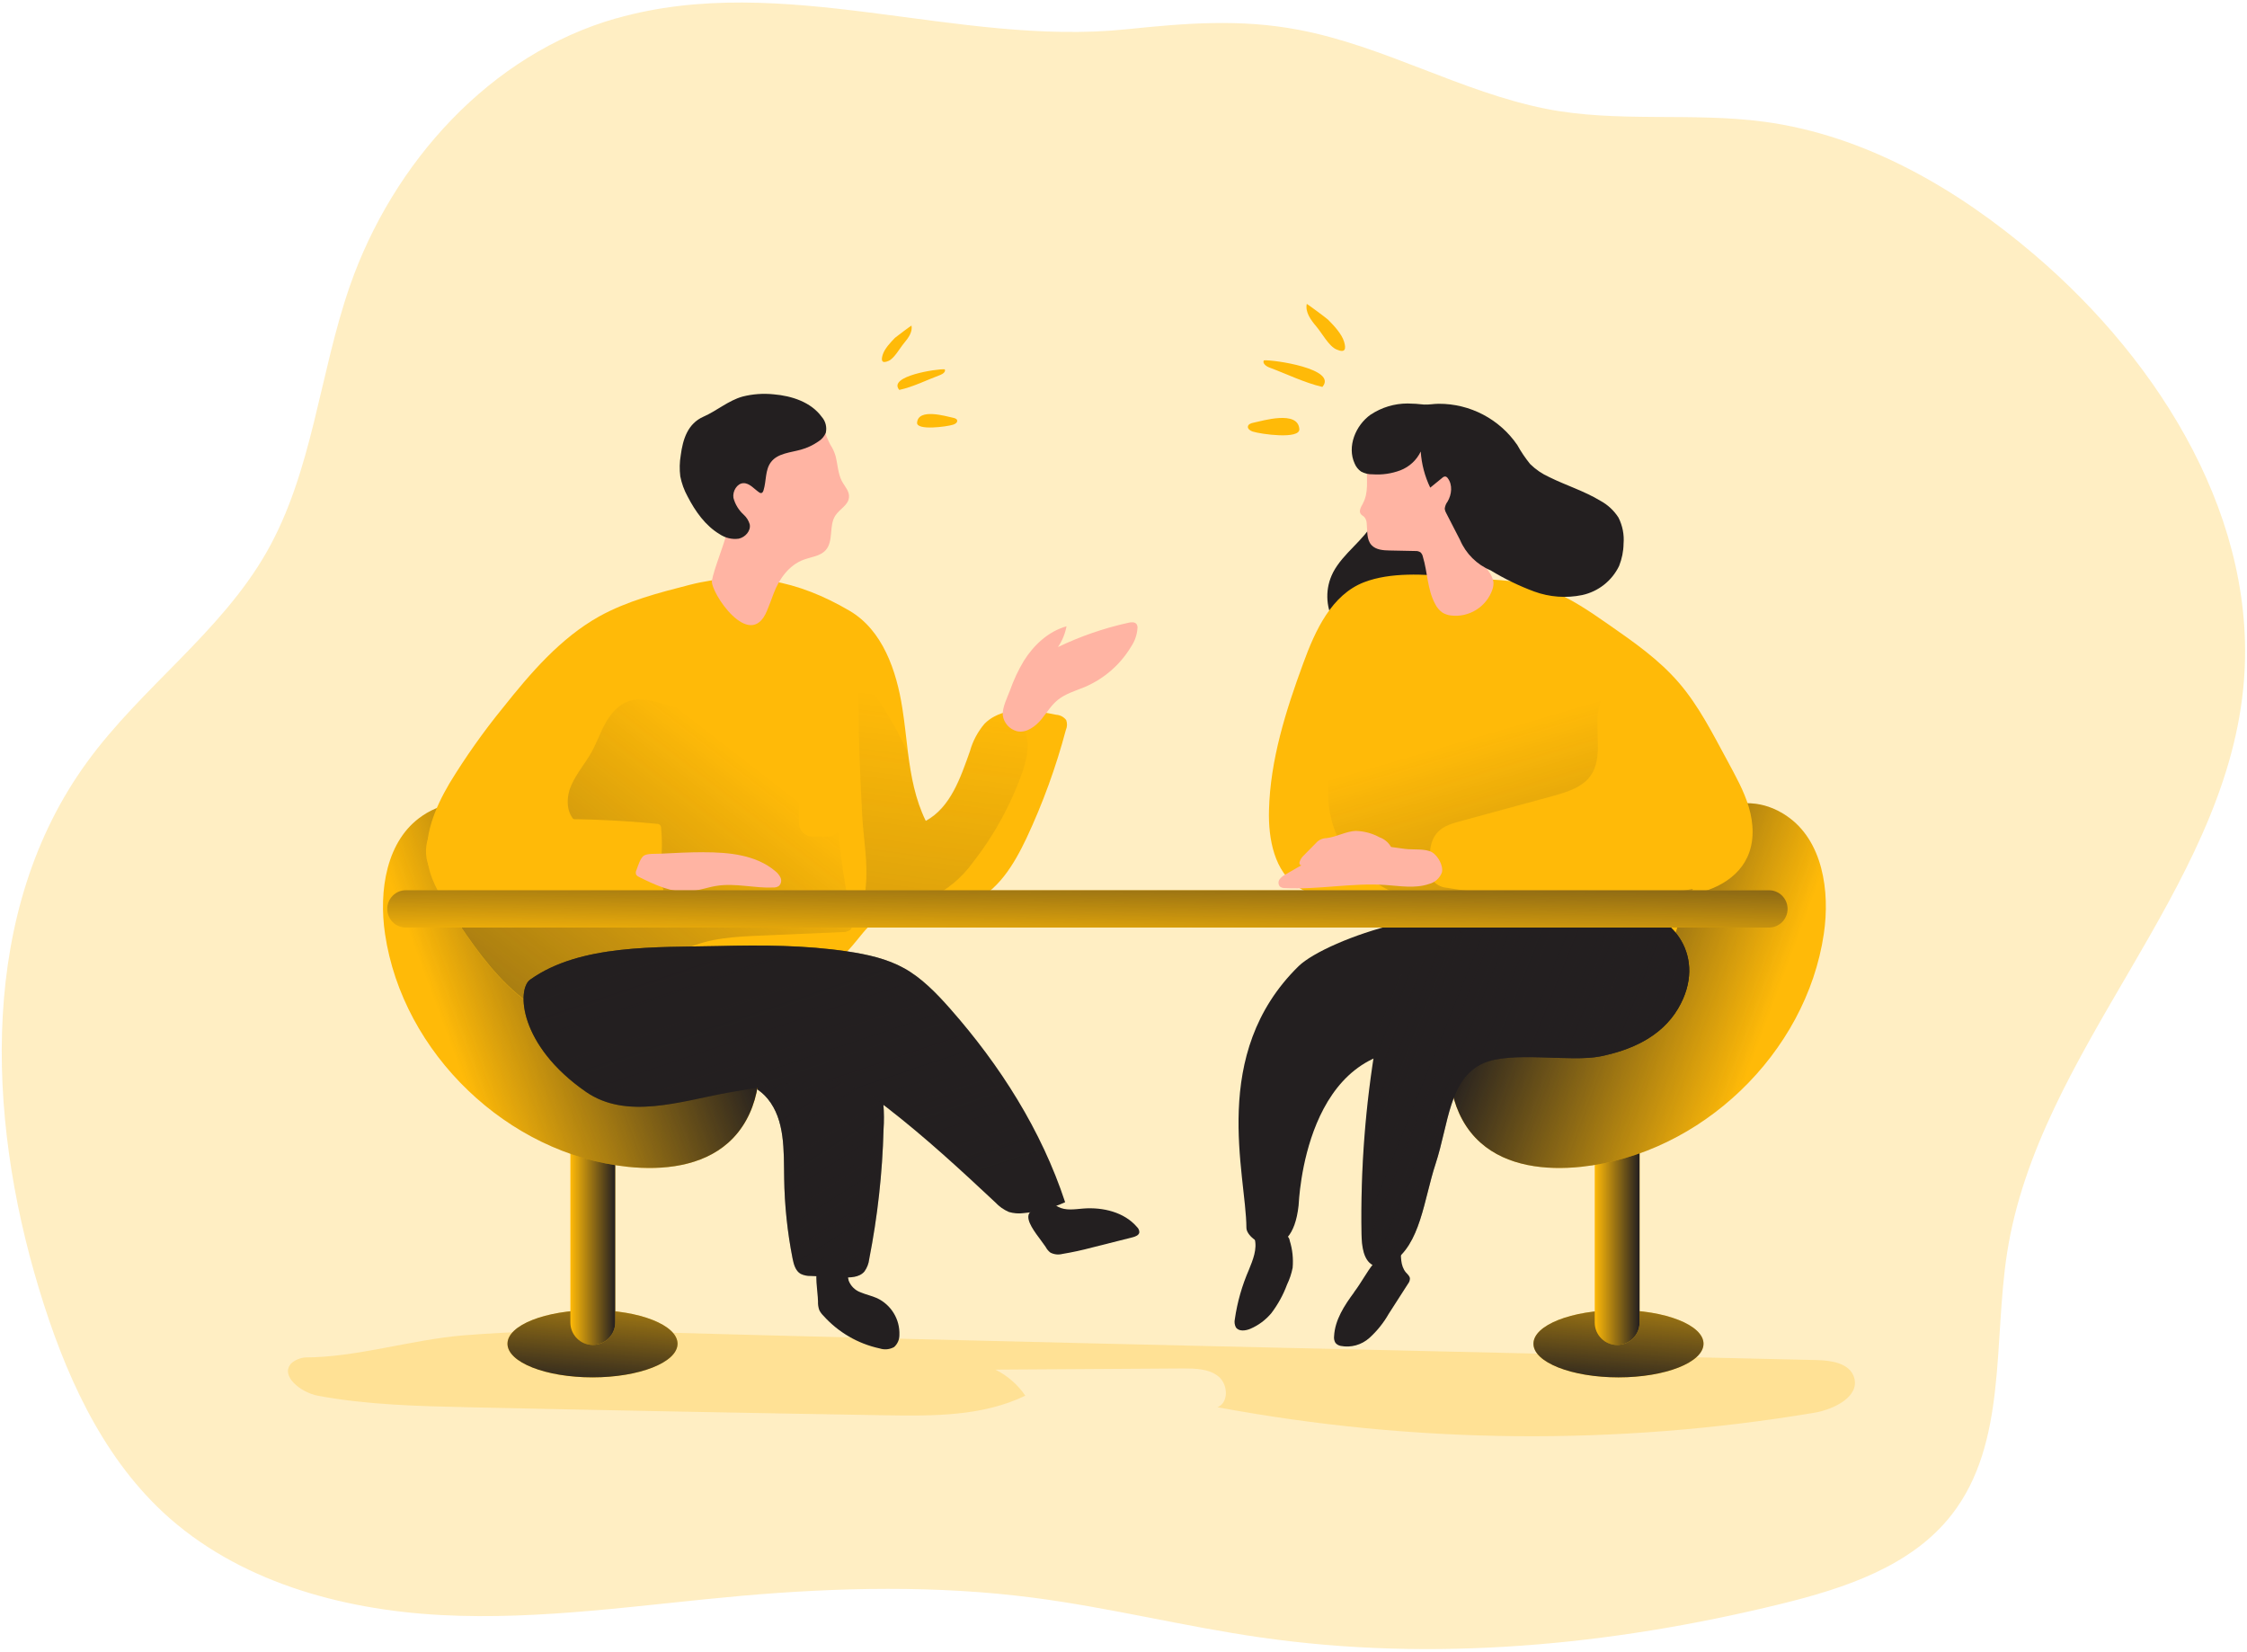 <svg width="487" height="358" viewBox="0 0 487 358" fill="none" xmlns="http://www.w3.org/2000/svg">
<path opacity="0.24" d="M133.62 3.95C106.27 11.7 85.09 35.27 75.79 62.09C69.18 81.17 67.76 102.19 57.749 119.72C47.83 137.08 30.599 149.01 18.84 165.21C-4.47 197.24 -3.04 241.44 8.46 279.35C13.88 297.23 21.68 315.02 35.359 327.78C51.349 342.63 73.74 348.87 95.529 350.03C117.32 351.19 139.08 347.78 160.78 345.86C181.78 344.02 202.99 343.56 223.9 346.27C240.43 348.41 256.62 352.5 273.1 354.87C310.61 360.28 349.05 356.67 385.87 347.65C399.73 344.26 414.33 339.48 423.06 328.2C435.06 312.7 431.99 290.87 435.01 271.5C441.88 227.51 481.77 193.48 486.19 149.18C489.79 113.2 468.48 78.71 440.95 55.22C424.15 40.88 404.21 29.31 382.32 26.38C366.66 24.28 350.599 26.65 335.109 23.59C316.679 19.94 300.13 10.02 281.51 6.47C268.69 4.03 256.91 5.03 244.1 6.35C207.35 10.13 169.71 -6.28 133.61 3.97L133.62 3.95Z" fill="#FFBA08"/>
<path opacity="0.24" d="M66.12 294.199C65.03 294.309 64 294.739 63.17 295.439C60.56 298.149 65.21 301.819 68.89 302.499C79.62 304.499 90.59 304.749 101.51 304.999C131.67 305.659 161.83 306.239 191.99 306.739C202.27 306.909 212.98 306.969 222.22 302.489C220.58 300.089 218.35 298.139 215.74 296.849L256.41 296.589C259.1 296.589 262.02 296.639 264.09 298.329C266.16 300.019 266.36 304.019 263.86 304.989C306.57 312.949 350.34 313.359 393.18 306.199C397.53 305.469 403.23 302.619 401.81 298.419C400.8 295.429 396.89 294.839 393.73 294.769C307.51 292.739 221.27 290.949 135.06 288.569C123.41 288.219 111.76 288.509 100.15 289.439C89.03 290.399 77.14 294.199 66.11 294.199H66.12Z" fill="#FFBA08"/>
<path d="M281.449 209.4C262.009 228.45 270.089 254.52 270.139 266.11C270.139 269.12 279.999 274.75 281.449 261.26C281.539 260.48 282.669 225.81 308.989 227.51C318.929 228.15 331.449 215.16 323.579 202.73C317.579 193.25 287.499 203.5 281.449 209.4Z" fill="#231F20"/>
<path d="M271.92 268.46C272.52 270.71 271.55 273.05 270.68 275.2C269.19 278.62 268.16 282.22 267.63 285.91C267.5 286.5 267.57 287.11 267.84 287.65C268.46 288.63 269.95 288.44 271.02 287.98C272.77 287.23 274.31 286.07 275.54 284.61C276.97 282.72 278.12 280.64 278.94 278.42C279.5 277.26 279.91 276.03 280.16 274.76C280.33 272.78 280.12 270.79 279.53 268.9C279.49 268.52 279.3 268.17 279.02 267.92C278.75 267.78 278.45 267.72 278.15 267.75C276.71 267.75 275.31 268.43 273.86 268.43L271.92 268.46Z" fill="#231F20"/>
<path d="M350.78 298.52C360.958 298.52 369.21 295.257 369.21 291.23C369.21 287.204 360.958 283.94 350.78 283.94C340.601 283.94 332.35 287.204 332.35 291.23C332.35 295.257 340.601 298.52 350.78 298.52Z" fill="#FFBA08"/>
<path d="M350.78 298.52C360.958 298.52 369.21 295.257 369.21 291.23C369.21 287.204 360.958 283.94 350.78 283.94C340.601 283.94 332.35 287.204 332.35 291.23C332.35 295.257 340.601 298.52 350.78 298.52Z" fill="url(#paint0_linear_1350_407)"/>
<path d="M345.59 236.82H355.35V286.64C355.35 289.33 353.17 291.5 350.49 291.5C347.8 291.5 345.63 289.32 345.63 286.64V236.82H345.6H345.59Z" fill="#FFBA08"/>
<path d="M345.59 236.82H355.35V286.64C355.35 289.33 353.17 291.5 350.49 291.5C347.8 291.5 345.63 289.32 345.63 286.64V236.82H345.6H345.59Z" fill="url(#paint1_linear_1350_407)"/>
<path d="M387.199 176.82C395.029 182.09 396.669 193.08 395.279 202.43C391.449 228.3 368.669 250.15 342.649 252.89C334.999 253.69 326.619 252.76 320.899 247.67C314.499 242.01 312.879 232.27 315.159 224.02C317.439 215.77 322.989 208.82 329.079 202.83C337.479 194.59 347.139 187.73 357.689 182.51C366.859 177.93 376.789 169.82 387.199 176.81V176.82Z" fill="#FFBA08"/>
<path d="M387.199 176.82C395.029 182.09 396.669 193.08 395.279 202.43C391.449 228.3 368.669 250.15 342.649 252.89C334.999 253.69 326.619 252.76 320.899 247.67C314.499 242.01 312.879 232.27 315.159 224.02C317.439 215.77 322.989 208.82 329.079 202.83C337.479 194.59 347.139 187.73 357.689 182.51C366.859 177.93 376.789 169.82 387.199 176.81V176.82Z" fill="url(#paint2_linear_1350_407)"/>
<path d="M288.909 124.09C287.199 127.44 287.269 131.41 289.079 134.7C289.939 136.38 291.429 137.66 293.229 138.25C294.839 138.56 296.499 138.47 298.059 137.97C301.359 137.18 304.589 136.14 307.729 134.87C309.569 134.12 311.539 133.13 312.339 131.32C312.989 129.84 312.709 128.14 312.339 126.56C311.519 122.78 310.359 118.98 307.989 115.9C306.569 113.99 304.659 112.51 302.469 111.6C299.819 110.55 299.049 110.73 297.809 112.95C295.529 117.2 291.149 119.81 288.909 124.08V124.09Z" fill="#231F20"/>
<path d="M295.68 126.17C288.6 128.88 285.06 136.61 282.45 143.77C278.67 154.06 275.3 164.69 275.03 175.65C274.87 181.87 276.2 188.92 281.41 192.33C285.19 194.79 290.01 194.71 294.51 194.52L310.63 193.93C311.62 193.7 312.61 194.32 312.84 195.31C312.86 195.4 312.87 195.49 312.88 195.58C313.54 197.61 322.23 198.78 322.9 200.8C323.36 202.21 315.85 204.55 316.99 205.49C318.13 206.43 319.89 206.67 321.46 206.8C332.87 207.66 344.35 207.41 355.71 206.06C358.02 205.78 360.52 205.36 362.12 203.68C364.36 201.3 363.86 197.54 363.25 194.33C369.43 193.9 376.12 191.38 378.71 185.76C380.27 182.41 380.08 178.47 379.03 174.93C377.98 171.39 376.12 168.12 374.38 164.87C371.2 159.02 368.2 152.99 363.85 147.95C359.5 142.91 354.14 139.19 348.76 135.44C344.52 132.49 340.23 129.51 335.39 127.73C328.67 125.28 321.7 125.76 314.73 125.03C308.74 124.41 301.3 124 295.66 126.18L295.68 126.17Z" fill="#FFBA08"/>
<path d="M366.9 192.65C358.33 194.46 349.5 194.39 340.75 194.23C331.68 194.11 322.57 193.98 313.65 192.42C312.55 192.35 311.52 191.87 310.75 191.08C310.36 190.43 310.14 189.69 310.11 188.93C309.76 185.91 309.55 182.46 311.67 180.28C312.94 178.97 314.79 178.44 316.55 177.97L336.56 172.52C339.64 171.65 342.98 170.68 344.79 168.04C348.27 162.99 344.13 155.09 348 150.35C345.7 147.65 342.31 146.14 338.77 146.23C335.11 146.16 331.51 147.1 327.97 148.1L299.66 155.83C297.3 156.47 294.87 157.15 292.94 158.65C290.59 160.47 289.25 163.31 288.53 166.19C285.42 178.78 293.11 191.52 305.7 194.63C306.56 194.84 307.42 195 308.3 195.12C310.32 195.37 312.65 195.5 313.89 197.09C314.72 198.13 314.86 199.54 315.47 200.72C317.14 203.9 321.43 204.35 325.04 204.39L346.79 204.63C351.78 204.68 357.23 204.63 361.17 201.57C364.42 199.14 365.39 196.41 366.89 192.64L366.9 192.65Z" fill="url(#paint3_linear_1350_407)"/>
<path d="M295.399 109.11C294.999 109.83 294.439 110.72 294.919 111.39C295.119 111.67 295.459 111.82 295.689 112.05C296.009 112.43 296.189 112.9 296.209 113.4C296.389 115.04 296.129 116.88 297.239 118.13C298.209 119.18 299.809 119.29 301.229 119.31L306.699 119.42C307.109 119.39 307.509 119.48 307.859 119.7C308.129 119.95 308.309 120.28 308.379 120.64C309.409 124.02 309.349 127.76 311.029 130.87C311.399 131.65 311.969 132.31 312.669 132.8C313.209 133.11 313.799 133.31 314.409 133.39C318.399 133.9 322.199 131.52 323.479 127.7C323.659 127.18 323.719 126.62 323.669 126.07C323.509 125.29 323.179 124.55 322.699 123.91C320.899 121.37 319.599 118.52 318.859 115.5C318.579 113.68 318.399 111.84 318.319 110C318.109 107.77 317.649 105.57 316.969 103.43C316.709 102.47 316.279 101.56 315.709 100.75C315.159 100.09 314.539 99.51 313.839 99.01C311.389 97.09 308.819 95.12 305.789 94.41C303.429 93.96 301.009 93.96 298.659 94.41C297.739 94.44 296.869 94.8 296.199 95.43C295.409 96.37 295.739 97.64 295.999 98.71C296.219 99.64 296.309 100.61 296.239 101.56C296.199 104.07 296.639 106.81 295.389 109.09L295.399 109.11Z" fill="#FFB4A3"/>
<path d="M297.08 89.85C293.78 92.19 291.91 96.81 293.6 100.47C293.89 101.17 294.38 101.78 295 102.21C295.77 102.62 296.63 102.83 297.5 102.8C299.55 102.95 301.6 102.65 303.52 101.93C305.45 101.18 307.03 99.73 307.92 97.86C308.1 100.58 308.8 103.24 309.98 105.69L312.59 103.56C312.76 103.38 313 103.28 313.24 103.27C313.46 103.31 313.66 103.45 313.78 103.64C314.86 105.07 314.65 107.16 313.74 108.71C313.39 109.16 313.18 109.7 313.12 110.27C313.16 110.61 313.28 110.95 313.46 111.24L316.44 117.03C317.71 120 320.09 122.37 323.07 123.62C326.07 125.45 329.24 126.99 332.54 128.21C335.86 129.42 339.45 129.68 342.91 128.97C346.4 128.21 349.35 125.89 350.91 122.67C351.52 121.14 351.86 119.5 351.88 117.85C352.05 115.89 351.66 113.93 350.78 112.18C349.8 110.65 348.45 109.39 346.85 108.53C343.37 106.42 339.45 105.22 335.81 103.42C334.26 102.73 332.84 101.76 331.63 100.57C330.59 99.28 329.65 97.9 328.85 96.45C325 90.83 318.62 87.48 311.81 87.51C310.75 87.51 309.68 87.74 308.64 87.68C307.45 87.54 306.26 87.46 305.06 87.45C302.22 87.45 299.45 88.29 297.08 89.86V89.85Z" fill="#231F20"/>
<path d="M283.22 65.86C282.85 67.67 284.09 69.34 285.31 70.78C286.53 72.22 288.02 75.05 289.66 75.74C291.62 76.61 291.76 75.58 291.32 74.1C290.81 72.36 289.08 70.54 287.84 69.29C287.45 68.91 283.24 65.81 283.22 65.86Z" fill="#FFBA08"/>
<path d="M273.92 78.1C273.55 78.74 274.41 79.39 275.11 79.65C278.84 81.04 282.73 82.96 286.6 83.86C290.01 79.95 275.95 77.92 273.91 78.1H273.92Z" fill="#FFBA08"/>
<path d="M271.64 91.62C271.14 91.72 270.54 91.93 270.46 92.44C270.38 92.95 270.99 93.38 271.52 93.54C273.33 94.11 281.77 95.28 281.61 92.99C281.31 88.85 273.63 91.21 271.64 91.62Z" fill="#FFBA08"/>
<path d="M324.56 198.06C320.41 199.8 305.52 208.5 302.73 212.44C300.12 216.14 299.08 220.98 298.28 225.69C295.92 239.48 294.85 253.46 295.09 267.45C295.13 269.99 295.48 273.03 297.45 274.14C298.76 274.88 300.34 274.44 301.63 273.64C307.88 269.78 308.59 259.97 311.13 252.27C313.99 243.57 314.04 233.75 321.5 230.44C327.59 227.73 340.4 230.25 346.84 228.95C353.28 227.65 360.01 224.84 363.71 218.56C370.21 207.52 362.51 197.44 352.97 197.24C339.72 196.97 337.07 192.91 324.57 198.04L324.56 198.06Z" fill="#231F20"/>
<path d="M324.56 198.06C320.41 199.8 305.52 208.5 302.73 212.44C300.12 216.14 299.08 220.98 298.28 225.69C295.92 239.48 294.85 253.46 295.09 267.45C295.13 269.99 295.48 273.03 297.45 274.14C298.76 274.88 300.34 274.44 301.63 273.64C307.88 269.78 308.59 259.97 311.13 252.27C313.99 243.57 314.04 233.75 321.5 230.44C327.59 227.73 340.4 230.25 346.84 228.95C353.28 227.65 360.01 224.84 363.71 218.56C370.21 207.52 362.51 197.44 352.97 197.24C339.72 196.97 337.07 192.91 324.57 198.04L324.56 198.06Z" fill="url(#paint4_linear_1350_407)"/>
<path d="M290.879 183.49C288.409 184.18 286.039 185.21 283.839 186.53C282.099 187.5 280.359 188.5 278.619 189.52C278.099 189.77 277.659 190.14 277.309 190.61C276.979 191.1 277.029 191.75 277.439 192.18C277.749 192.39 278.129 192.5 278.509 192.48C285.769 192.85 293.029 191.31 300.259 191.8C303.439 192.02 306.719 192.62 309.729 191.58C311.009 191.26 312.049 190.32 312.509 189.08C312.869 187.65 311.639 185.48 310.409 184.73C308.969 183.86 306.229 184.21 304.549 183.99C300.029 183.42 295.369 182.42 290.859 183.49H290.879Z" fill="#FFB4A3"/>
<path d="M293.929 180.09C295.699 180.15 297.439 180.62 298.989 181.47C300.009 181.83 300.879 182.54 301.429 183.47C301.659 183.94 301.639 184.48 301.379 184.93C301.139 185.23 300.809 185.45 300.439 185.56C299.249 185.85 298.009 185.91 296.789 185.74C292.859 185.5 288.919 185.96 285.139 187.08C284.229 187.43 283.269 187.61 282.289 187.6C282.069 187.6 281.849 187.51 281.709 187.35C281.619 187.19 281.599 187 281.659 186.83C281.829 186.28 282.149 185.78 282.579 185.39C283.449 184.48 284.319 183.6 285.189 182.74C285.769 182.06 286.609 181.66 287.499 181.65C289.719 181.38 291.739 180.15 293.919 180.08L293.929 180.09Z" fill="#FFB4A3"/>
<path d="M293.49 280.07C291.38 282.92 289.32 286.06 289.14 289.6C289.07 290.11 289.18 290.62 289.44 291.05C289.73 291.39 290.13 291.62 290.56 291.7C292.8 292.14 295.11 291.49 296.81 289.96C298.47 288.45 299.88 286.69 300.99 284.74L305.17 278.23C305.42 277.92 305.56 277.54 305.58 277.14C305.58 276.6 305.09 276.2 304.71 275.78C303.47 274.29 303.64 272.23 303.61 270.45C297.9 271.27 296.68 275.81 293.47 280.06L293.49 280.07Z" fill="#231F20"/>
<path d="M166.38 238.129C170.18 242.759 169.86 249.369 169.96 255.369C170.04 261.209 170.65 267.039 171.78 272.769C172.03 274.029 172.41 275.429 173.52 276.079C174.21 276.409 174.96 276.569 175.72 276.539L182.52 276.839C184.26 276.919 186.22 276.889 187.34 275.589C187.92 274.789 188.28 273.859 188.39 272.879C190.2 263.639 191.24 254.269 191.49 244.859C191.74 241.159 191.45 237.439 190.62 233.819C189.65 230.239 187.64 226.859 184.53 224.829C181.1 222.649 176.83 222.429 172.78 222.309C168.43 222.179 163.99 222.099 159.88 223.499C156.49 224.659 150.07 228.339 154.77 231.649C158.55 234.349 163.17 234.219 166.38 238.129Z" fill="#231F20"/>
<path d="M166.38 238.129C170.18 242.759 169.86 249.369 169.96 255.369C170.04 261.209 170.65 267.039 171.78 272.769C172.03 274.029 172.41 275.429 173.52 276.079C174.21 276.409 174.96 276.569 175.72 276.539L182.52 276.839C184.26 276.919 186.22 276.889 187.34 275.589C187.92 274.789 188.28 273.859 188.39 272.879C190.2 263.639 191.24 254.269 191.49 244.859C191.74 241.159 191.45 237.439 190.62 233.819C189.65 230.239 187.64 226.859 184.53 224.829C181.1 222.649 176.83 222.429 172.78 222.309C168.43 222.179 163.99 222.099 159.88 223.499C156.49 224.659 150.07 228.339 154.77 231.649C158.55 234.349 163.17 234.219 166.38 238.129Z" fill="url(#paint5_linear_1350_407)"/>
<path d="M177.29 282.07C177.26 282.71 177.35 283.35 177.57 283.95C177.79 284.39 178.09 284.8 178.44 285.14C181.66 288.74 185.93 291.23 190.66 292.25C191.7 292.59 192.83 292.48 193.78 291.95C194.52 291.29 194.94 290.34 194.93 289.34C195.07 285.94 193.15 282.8 190.08 281.35C188.94 280.84 187.7 280.59 186.55 280.1C185.35 279.68 184.4 278.75 183.94 277.57C183.5 276.12 184.15 274.22 182.97 273.26C181.3 271.91 178.29 272.09 177.39 274.04C176.43 276.09 177.24 279.81 177.29 282.06V282.07Z" fill="#231F20"/>
<path d="M128.419 298.519C138.598 298.519 146.849 295.256 146.849 291.229C146.849 287.203 138.598 283.939 128.419 283.939C118.241 283.939 109.989 287.203 109.989 291.229C109.989 295.256 118.241 298.519 128.419 298.519Z" fill="#FFBA08"/>
<path d="M128.419 298.519C138.598 298.519 146.849 295.256 146.849 291.229C146.849 287.203 138.598 283.939 128.419 283.939C118.241 283.939 109.989 287.203 109.989 291.229C109.989 295.256 118.241 298.519 128.419 298.519Z" fill="url(#paint6_linear_1350_407)"/>
<path d="M128.479 236.819C131.159 236.819 133.339 238.999 133.339 241.679V286.629C133.339 289.319 131.159 291.489 128.479 291.489C125.799 291.489 123.619 289.309 123.619 286.629V241.679C123.619 238.989 125.799 236.819 128.479 236.819Z" fill="#FFBA08"/>
<path d="M128.479 236.819C131.159 236.819 133.339 238.999 133.339 241.679V286.629C133.339 289.319 131.159 291.489 128.479 291.489C125.799 291.489 123.619 289.309 123.619 286.629V241.679C123.619 238.989 125.799 236.819 128.479 236.819Z" fill="url(#paint7_linear_1350_407)"/>
<path d="M91.53 176.82C83.7 182.09 82.06 193.08 83.45 202.43C87.28 228.3 110.06 250.15 136.08 252.89C143.73 253.69 152.11 252.76 157.83 247.67C164.23 242.01 165.85 232.27 163.58 224.02C161.31 215.77 155.75 208.82 149.66 202.83C141.26 194.59 131.61 187.73 121.06 182.51C111.88 177.93 101.95 169.82 91.53 176.81V176.82Z" fill="#FFBA08"/>
<path d="M91.53 176.82C83.7 182.09 82.06 193.08 83.45 202.43C87.28 228.3 110.06 250.15 136.08 252.89C143.73 253.69 152.11 252.76 157.83 247.67C164.23 242.01 165.85 232.27 163.58 224.02C161.31 215.77 155.75 208.82 149.66 202.83C141.26 194.59 131.61 187.73 121.06 182.51C111.88 177.93 101.95 169.82 91.53 176.81V176.82Z" fill="url(#paint8_linear_1350_407)"/>
<path d="M231.02 158.16C228.88 166.23 226.02 174.09 222.48 181.65C219.77 187.35 216.26 193.27 210.4 195.57C203.67 198.18 195.24 195.42 189.52 199.74C187.65 201.12 186.33 203.14 184.8 204.89C177.2 213.84 165.12 217.35 153.73 220.09C142.65 222.76 130.66 225.09 120.18 220.6C118.12 219.71 116.17 218.59 114.37 217.26C108.38 212.91 103.78 206.71 99.58 200.46C99.12 199.77 98.66 199.11 98.2 198.42C95.93 195 93.57 191.46 92.82 187.46C91.64 181.37 94.26 175.15 97.42 169.77C100.9 164.06 104.76 158.6 108.98 153.42C114.99 145.86 121.44 138.32 129.86 133.6C135.95 130.23 142.75 128.48 149.49 126.75C161.91 123.58 172.98 125.83 184.1 132.36C191.3 136.55 194.31 145.36 195.58 153.56C196.08 156.73 196.39 159.92 196.79 163.13C197.45 168.25 198.37 173.28 200.65 177.92C206.03 175.01 208.18 168.57 210.22 162.82C210.83 160.61 211.92 158.57 213.41 156.83C214.05 156.2 214.78 155.66 215.58 155.25C219.35 153.24 224.46 153.99 228.9 154.91C229.76 154.96 230.56 155.38 231.08 156.06C231.33 156.74 231.31 157.49 231.03 158.16H231.02Z" fill="#FFBA08"/>
<path d="M221.64 167.199C219.16 174.289 215.54 180.929 210.9 186.849C209.22 189.199 207.14 191.219 204.75 192.839C201.1 195.169 196.69 195.829 192.4 196.489C187.8 197.149 187.28 195.719 187.65 191.969C188.15 187.109 187.16 181.819 186.88 176.919C186.31 166.589 185.93 156.269 186.08 145.899C190.33 151.159 193.92 156.939 196.75 163.079C197.41 168.199 198.33 173.229 200.61 177.869C205.99 174.959 208.14 168.519 210.18 162.769C210.79 160.559 211.88 158.519 213.37 156.779C214.01 156.149 214.74 155.609 215.54 155.199C217.26 154.789 219.06 155.159 220.48 156.209C223.59 158.619 222.93 163.479 221.64 167.199Z" fill="url(#paint9_linear_1350_407)"/>
<path d="M184.29 201.52C183.79 201.88 183.17 202.06 182.55 202.01L164.83 202.78C159.28 203.01 153.52 203.3 148.58 205.72C147.11 206.43 145.73 207.36 144.23 207.96C142.39 208.6 140.52 209.15 138.63 209.59C135.2 210.57 122.72 215.92 119.24 216.72C117.65 217.09 116.01 217.25 114.38 217.21C108.39 212.86 103.79 206.66 99.59 200.41C102.2 199.35 104.81 198.34 105.23 198.25C108.76 197.78 112.32 197.63 115.88 197.79C121.66 197.85 127.47 197.94 133.28 198.02C135.01 198.15 136.75 197.95 138.4 197.45C140.25 196.59 141.89 195.33 143.2 193.76C143.51 193.47 143.84 193.07 143.75 192.67C143.64 192.37 143.42 192.12 143.14 191.97C141.76 191.15 140.61 190.01 139.77 188.64C139.23 187.54 139.52 186.13 138.8 185.16C137.85 183.95 134.86 183.18 133.48 182.55L127.33 179.61C126.29 179.16 125.32 178.54 124.48 177.77C122.61 175.78 122.74 172.55 123.88 170.05C125.02 167.55 126.81 165.48 128.17 163.09C129.32 161.02 130.09 158.74 131.24 156.7C132.39 154.66 134.03 152.71 136.28 151.96C138.76 151.09 141.43 151.87 143.94 152.62C152.77 155.23 161.64 157.84 170.47 160.5C174.21 161.59 178.38 163.06 180.11 166.59C180.98 168.38 181.06 170.45 181.17 172.46C181.53 181.39 182.68 190.26 184.6 198.99C184.82 199.85 184.96 200.87 184.32 201.5L184.29 201.52Z" fill="url(#paint10_linear_1350_407)"/>
<path d="M182.43 104.219C183.05 105.399 184.17 106.489 184 107.819C183.85 109.479 181.96 110.339 181.05 111.739C179.61 113.929 180.7 117.219 178.99 119.199C177.81 120.549 175.81 120.699 174.14 121.319C171.01 122.489 168.87 125.459 167.69 128.589C167.21 129.879 166.74 131.159 166.21 132.429C162.5 141.319 153.9 128.249 154.3 125.839C154.7 123.429 156.91 118.089 157.44 115.739C158.31 112.079 157.81 108.259 158 104.509C158.17 101.259 158.82 98.049 159.95 94.989C160.54 93.149 161.55 91.469 162.92 90.099C165.03 88.199 168.05 87.669 170.89 87.739C173.02 87.789 175.3 88.219 176.79 89.739C177.71 90.849 178.39 92.139 178.77 93.529C179.08 94.509 179.48 95.469 179.96 96.379C180.46 97.129 180.84 97.959 181.09 98.819C181.56 100.629 181.59 102.529 182.43 104.219Z" fill="#FFB4A3"/>
<path d="M167.66 85.46C171.62 85.79 175.77 87.15 178.1 90.35C178.94 91.3 179.26 92.6 178.97 93.83C178.63 94.61 178.06 95.27 177.33 95.71C176.2 96.49 174.94 97.08 173.61 97.45C171.3 98.1 168.56 98.23 167.11 100.13C165.8 101.83 166.12 104.23 165.48 106.27C165.4 106.54 165.25 106.84 164.97 106.87C164.81 106.87 164.65 106.81 164.53 106.71C163.41 105.95 162.45 104.67 161.1 104.72C159.75 104.77 158.73 106.46 158.96 107.9C159.33 109.3 160.1 110.57 161.18 111.55C161.8 112.11 162.26 112.83 162.49 113.64C162.77 115.06 161.52 116.44 160.11 116.75C158.66 116.95 157.19 116.6 155.98 115.78C152.87 113.93 150.69 110.82 149.02 107.59C148.27 106.23 147.74 104.76 147.44 103.24C147.25 101.72 147.28 100.18 147.54 98.67C148 95.19 149.05 91.81 152.48 90.3C155.39 89.02 157.84 86.82 160.94 85.95C163.14 85.39 165.41 85.23 167.67 85.46H167.66Z" fill="#231F20"/>
<path d="M221.88 143.259C224.06 139.779 227.23 136.839 231.15 135.739C230.85 137.349 230.22 138.879 229.3 140.239C234.17 137.899 239.3 136.129 244.58 134.969C245.18 134.829 245.92 134.759 246.32 135.249C246.49 135.509 246.56 135.809 246.53 136.119C246.44 137.559 245.96 138.939 245.16 140.129C242.85 143.989 239.39 147.029 235.26 148.829C233.2 149.699 230.95 150.309 229.21 151.729C227.81 152.889 226.86 154.479 225.73 155.869C224.6 157.259 222.52 158.979 220.42 158.479C218.78 158.059 217.55 156.679 217.33 154.999C217.23 153.259 218.31 151.199 218.9 149.629C219.68 147.409 220.67 145.279 221.88 143.259Z" fill="#FFB4A3"/>
<path d="M115.649 177.59C124.549 177.36 133.459 177.68 142.329 178.55C142.809 178.5 143.239 178.85 143.279 179.33C143.279 179.38 143.279 179.42 143.279 179.47C143.579 182.5 143.499 185.55 143.029 188.56C142.959 189.27 142.739 189.95 142.369 190.55C141.779 191.24 140.989 191.73 140.099 191.92C138.499 192.33 136.869 192.57 135.219 192.64C123.829 193.51 112.399 194.47 100.979 193.84C99.469 193.88 97.969 193.53 96.629 192.85C95.709 192.22 94.939 191.4 94.359 190.45C93.589 189.33 92.999 188.1 92.619 186.8C91.999 184.48 92.349 182.01 93.589 179.95C95.019 177.79 97.179 176.21 99.679 175.5C102.149 174.81 104.729 174.59 107.279 174.87C108.569 174.94 109.829 175.19 111.049 175.62C113.329 176.49 115.469 178.37 117.849 177.88" fill="#FFBA08"/>
<path d="M152.47 184.71C157.94 184.71 163.84 185.25 168.02 188.8C168.54 189.19 168.95 189.71 169.21 190.31C169.44 190.93 169.27 191.62 168.77 192.05C168.41 192.26 168 192.37 167.58 192.35C163.51 192.53 159.41 191.36 155.4 191.98C153.4 192.28 151.47 193.03 149.45 193.21C145.61 193.53 141.94 191.77 138.5 190.07C138.26 189.97 138.05 189.81 137.89 189.6C137.75 189.25 137.78 188.85 137.96 188.52C138.28 187.65 138.75 186.1 139.46 185.51C140.17 184.92 142.19 185.08 143.23 185.02C146.3 184.85 149.39 184.71 152.49 184.7L152.47 184.71Z" fill="#FFB4A3"/>
<path d="M179.41 159.319H176.11C174.486 159.319 173.17 160.636 173.17 162.259V178.379C173.17 180.003 174.486 181.319 176.11 181.319H179.41C181.034 181.319 182.35 180.003 182.35 178.379V162.259C182.35 160.636 181.034 159.319 179.41 159.319Z" fill="#FFBA08"/>
<path d="M114.92 212.309C125.74 204.579 142.4 205.35 155.7 205.04C165.07 204.81 174.49 204.83 183.77 206.22C188 206.86 192.26 207.789 195.99 209.869C199.72 211.939 202.95 215.25 205.88 218.57C216.73 230.85 225.73 244.979 230.85 260.559C228.01 261.849 224.97 262.65 221.86 262.92C220.79 263.07 219.7 262.979 218.67 262.679C217.55 262.199 216.54 261.489 215.71 260.589C208.17 253.529 200.55 246.5 192.38 240.16C189.16 237.66 185.72 235.199 181.7 234.459C179.36 234.139 177 234.139 174.66 234.459C168.99 234.999 163.34 235.79 157.72 236.82C147.28 238.74 135.8 242.7 127.03 236.66C112.39 226.53 112 214.39 114.9 212.32L114.92 212.309Z" fill="#231F20"/>
<path d="M114.92 212.309C125.74 204.579 142.4 205.35 155.7 205.04C165.07 204.81 174.49 204.83 183.77 206.22C188 206.86 192.26 207.789 195.99 209.869C199.72 211.939 202.95 215.25 205.88 218.57C216.73 230.85 225.73 244.979 230.85 260.559C228.01 261.849 224.97 262.65 221.86 262.92C220.79 263.07 219.7 262.979 218.67 262.679C217.55 262.199 216.54 261.489 215.71 260.589C208.17 253.529 200.55 246.5 192.38 240.16C189.16 237.66 185.72 235.199 181.7 234.459C179.36 234.139 177 234.139 174.66 234.459C168.99 234.999 163.34 235.79 157.72 236.82C147.28 238.74 135.8 242.7 127.03 236.66C112.39 226.53 112 214.39 114.9 212.32L114.92 212.309Z" fill="url(#paint11_linear_1350_407)"/>
<path d="M226.63 270.26C226.88 270.73 227.22 271.14 227.64 271.47C228.44 271.89 229.37 272 230.25 271.77C232.43 271.41 234.59 270.94 236.72 270.37L245.49 268.16C246.1 268 246.83 267.72 246.93 267.11C246.94 266.67 246.76 266.25 246.44 265.95C243.67 262.7 239.04 261.6 234.77 261.93C232.93 262.08 230.97 262.43 229.34 261.56C228.99 261.32 228.6 261.14 228.19 261.02C227.71 260.98 227.24 261.06 226.81 261.27C224.73 262.05 222.4 262.08 222.95 264.39C223.4 266.21 225.63 268.74 226.63 270.25V270.26Z" fill="#231F20"/>
<path d="M197.55 70.55C197.83 71.95 196.85 73.27 195.93 74.37C195.01 75.47 193.82 77.68 192.58 78.22C191.07 78.87 190.95 78.11 191.29 76.95C191.68 75.61 193.03 74.18 193.98 73.21C194.3 72.92 197.54 70.52 197.55 70.56V70.55Z" fill="#FFBA08"/>
<path d="M204.75 80.04C205.04 80.54 204.37 81.04 203.83 81.25C200.93 82.33 197.91 83.86 194.91 84.51C192.3 81.51 203.19 79.9 204.75 80.04Z" fill="#FFBA08"/>
<path d="M206.549 90.539C206.929 90.619 207.419 90.769 207.459 91.169C207.499 91.569 207.049 91.899 206.589 92.039C205.189 92.489 198.639 93.359 198.759 91.609C199.019 88.389 204.999 90.219 206.549 90.539Z" fill="#FFBA08"/>
<path d="M87.98 192.94H383.38C385.62 192.94 387.43 194.75 387.43 196.99C387.43 199.23 385.61 201.04 383.38 201.04H87.98C85.74 201.04 83.93 199.23 83.93 196.99C83.93 194.75 85.75 192.94 87.98 192.94Z" fill="#FFBA08"/>
<path d="M87.98 192.94H383.38C385.62 192.94 387.43 194.75 387.43 196.99C387.43 199.23 385.61 201.04 383.38 201.04H87.98C85.74 201.04 83.93 199.23 83.93 196.99C83.93 194.75 85.75 192.94 87.98 192.94Z" fill="url(#paint12_linear_1350_407)"/>
<defs>
<linearGradient id="paint0_linear_1350_407" x1="352.63" y1="268.72" x2="349.93" y2="301.67" gradientUnits="userSpaceOnUse">
<stop stop-color="#231F20" stop-opacity="0"/>
<stop offset="1" stop-color="#231F20"/>
</linearGradient>
<linearGradient id="paint1_linear_1350_407" x1="345.59" y1="264.15" x2="355.31" y2="264.15" gradientUnits="userSpaceOnUse">
<stop stop-color="#231F20" stop-opacity="0"/>
<stop offset="1" stop-color="#231F20"/>
</linearGradient>
<linearGradient id="paint2_linear_1350_407" x1="382.289" y1="223.16" x2="325.579" y2="202.1" gradientUnits="userSpaceOnUse">
<stop stop-color="#231F20" stop-opacity="0"/>
<stop offset="1" stop-color="#231F20"/>
</linearGradient>
<linearGradient id="paint3_linear_1350_407" x1="320.18" y1="159.44" x2="368.24" y2="323.08" gradientUnits="userSpaceOnUse">
<stop stop-color="#231F20" stop-opacity="0"/>
<stop offset="1" stop-color="#231F20"/>
</linearGradient>
<linearGradient id="paint4_linear_1350_407" x1="297.46" y1="224.06" x2="351.73" y2="245.93" gradientUnits="userSpaceOnUse">
<stop stop-color="#231F20" stop-opacity="0"/>
<stop offset="1" stop-color="#231F20"/>
</linearGradient>
<linearGradient id="paint5_linear_1350_407" x1="199.19" y1="281.299" x2="153.01" y2="208.799" gradientUnits="userSpaceOnUse">
<stop stop-color="#231F20" stop-opacity="0"/>
<stop offset="1" stop-color="#231F20"/>
</linearGradient>
<linearGradient id="paint6_linear_1350_407" x1="130.269" y1="268.719" x2="127.559" y2="301.669" gradientUnits="userSpaceOnUse">
<stop stop-color="#231F20" stop-opacity="0"/>
<stop offset="1" stop-color="#231F20"/>
</linearGradient>
<linearGradient id="paint7_linear_1350_407" x1="123.629" y1="264.149" x2="133.339" y2="264.149" gradientUnits="userSpaceOnUse">
<stop stop-color="#231F20" stop-opacity="0"/>
<stop offset="1" stop-color="#231F20"/>
</linearGradient>
<linearGradient id="paint8_linear_1350_407" x1="96.45" y1="223.16" x2="153.16" y2="202.1" gradientUnits="userSpaceOnUse">
<stop stop-color="#231F20" stop-opacity="0"/>
<stop offset="1" stop-color="#231F20"/>
</linearGradient>
<linearGradient id="paint9_linear_1350_407" x1="204.69" y1="151.959" x2="165.39" y2="451.769" gradientUnits="userSpaceOnUse">
<stop stop-color="#231F20" stop-opacity="0"/>
<stop offset="1" stop-color="#231F20"/>
</linearGradient>
<linearGradient id="paint10_linear_1350_407" x1="166.19" y1="168.11" x2="54.42" y2="312.31" gradientUnits="userSpaceOnUse">
<stop stop-color="#231F20" stop-opacity="0"/>
<stop offset="1" stop-color="#231F20"/>
</linearGradient>
<linearGradient id="paint11_linear_1350_407" x1="180.99" y1="265.91" x2="145.35" y2="159.79" gradientUnits="userSpaceOnUse">
<stop stop-color="#231F20" stop-opacity="0"/>
<stop offset="1" stop-color="#231F20"/>
</linearGradient>
<linearGradient id="paint12_linear_1350_407" x1="235.52" y1="206.18" x2="236.06" y2="175.86" gradientUnits="userSpaceOnUse">
<stop stop-color="#231F20" stop-opacity="0"/>
<stop offset="1" stop-color="#231F20"/>
</linearGradient>
</defs>
</svg>
